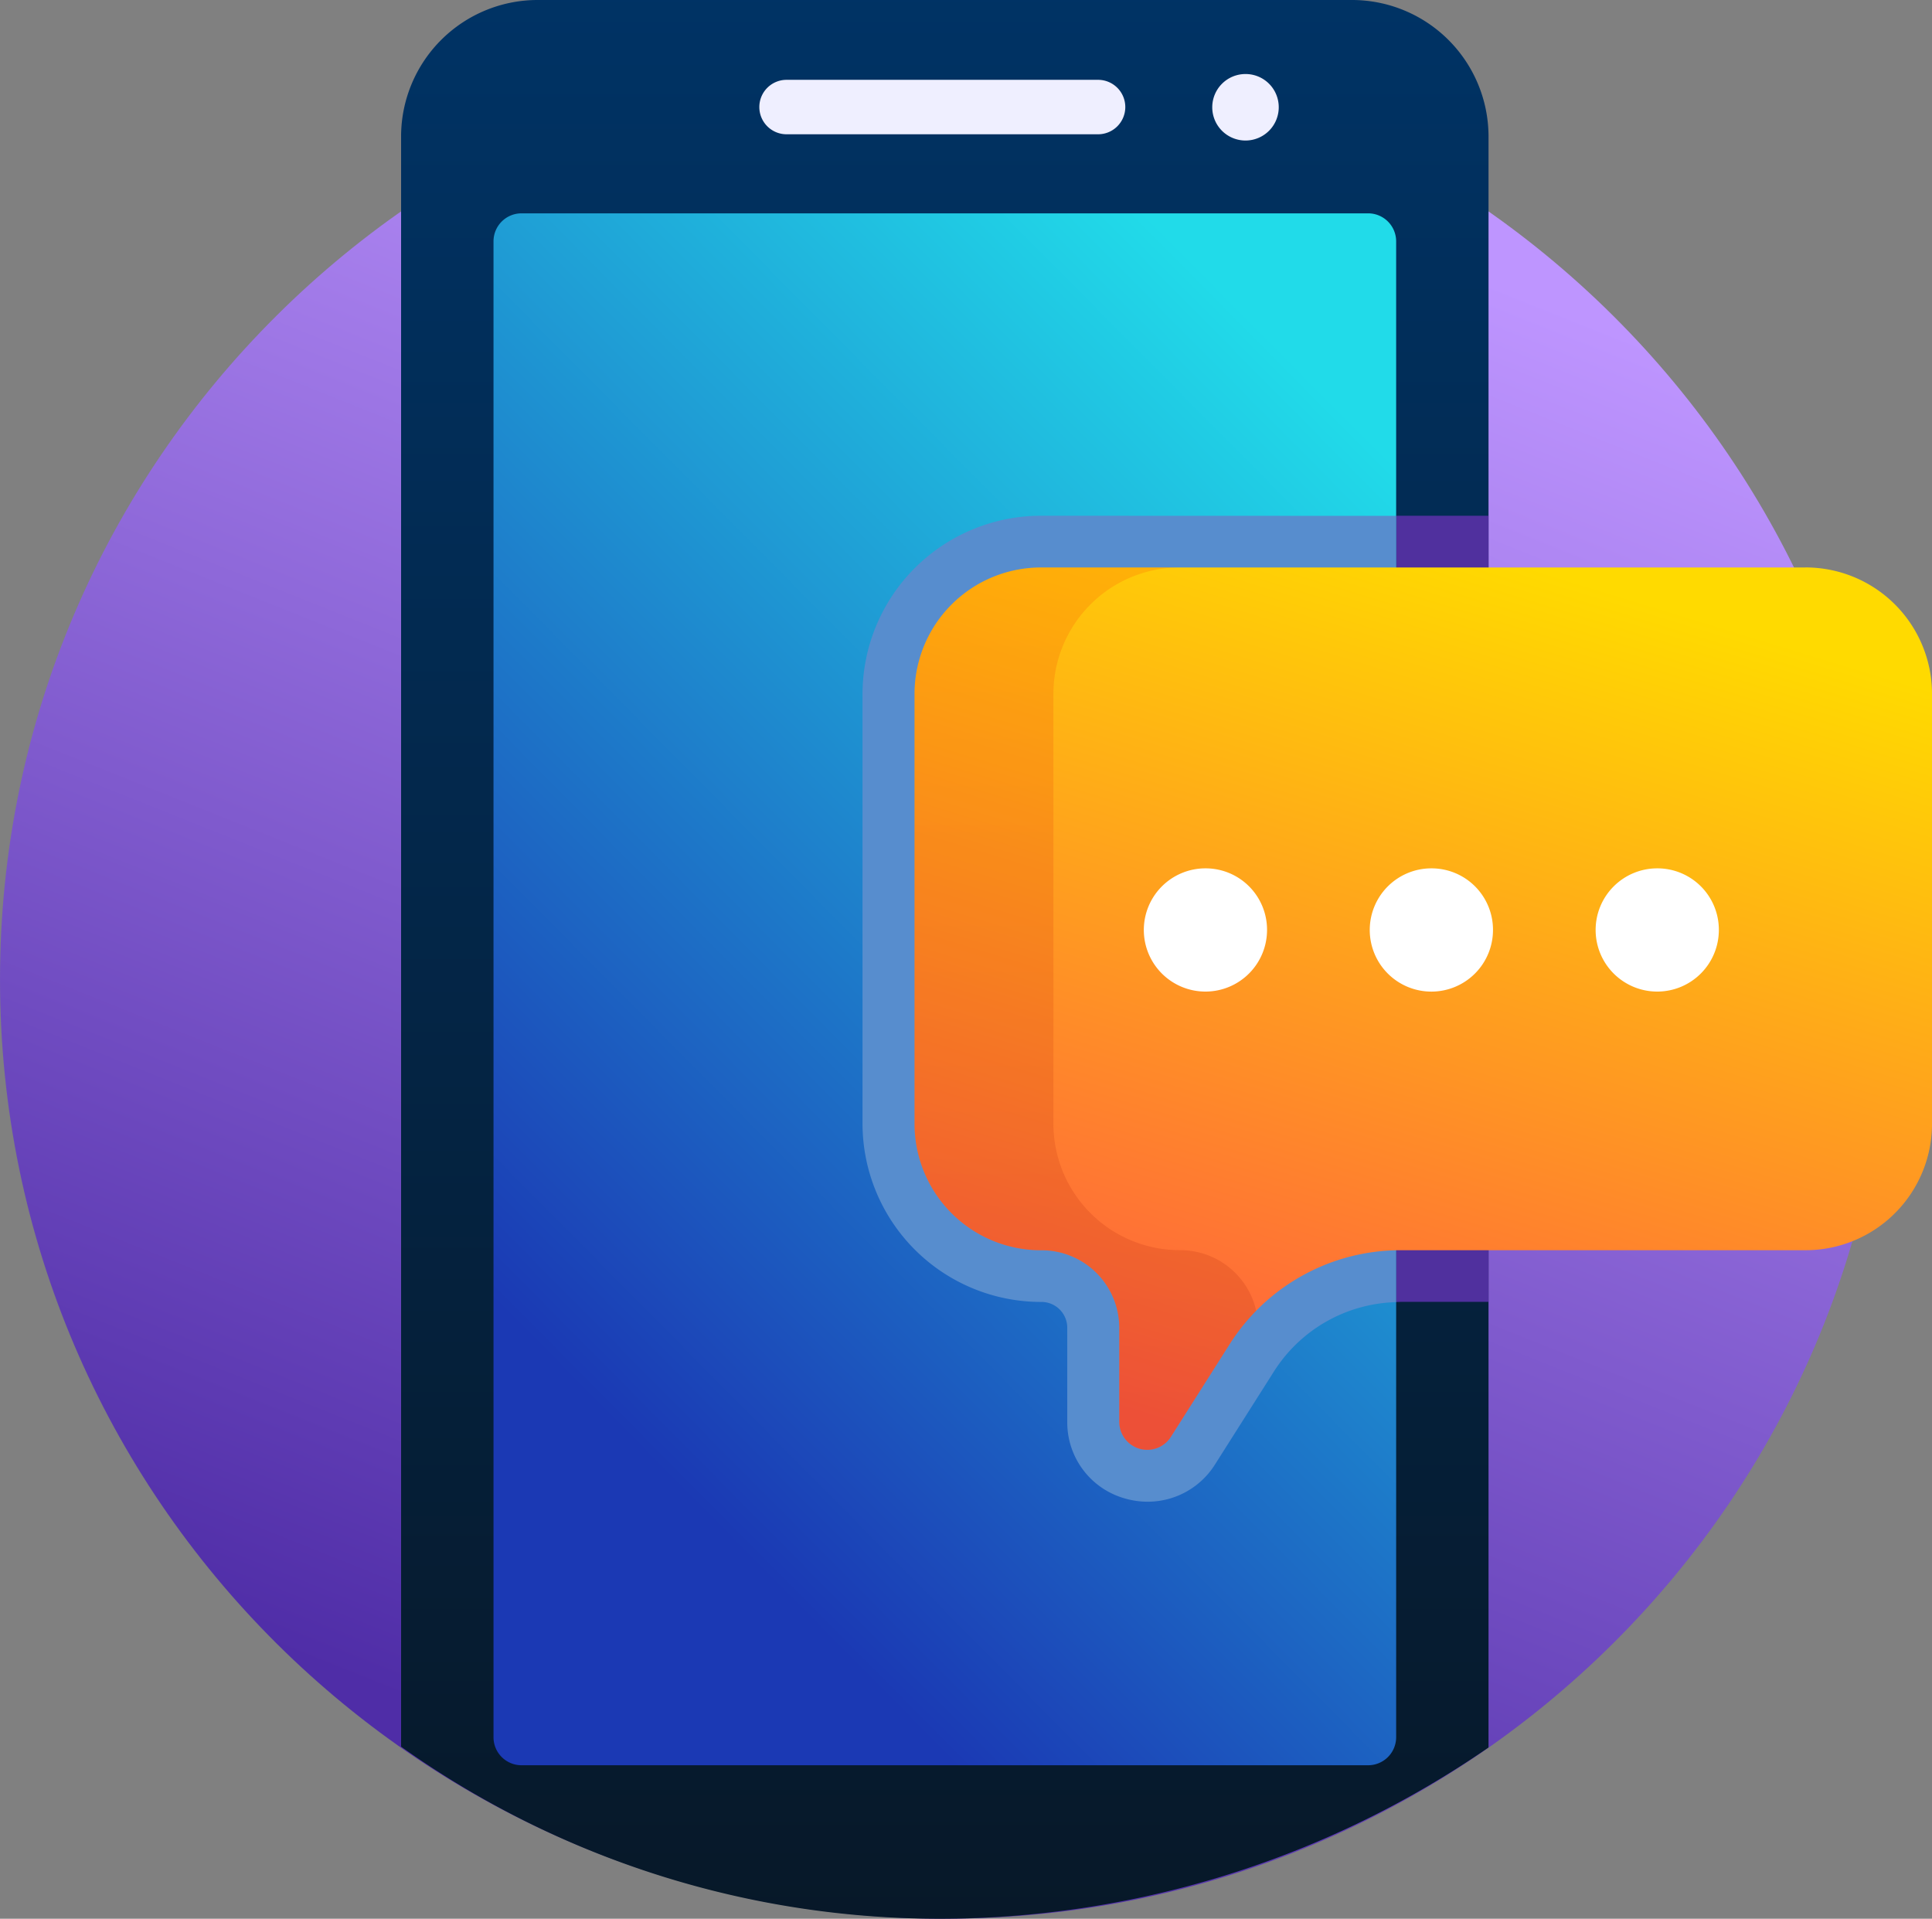 <svg xmlns="http://www.w3.org/2000/svg" width="144" height="143" viewBox="0 0 144 143">
    <rect x="0" y="0" width="144" height="143" fill="#808080" stroke="none"/>
    <defs>
        <style>
            .cls-1{fill:url(#linear-gradient)}.cls-2{fill:url(#linear-gradient-2)}.cls-3{fill:url(#linear-gradient-3)}.cls-4{fill:#efefff}.cls-5{fill:#50309e}.cls-6{fill:#578dce}.cls-7{fill:url(#linear-gradient-4)}.cls-8{opacity:.15;fill:url(#linear-gradient-5)}.cls-9{fill:#fff}
        </style>
        <linearGradient id="linear-gradient" x1=".841" x2=".5" y1=".147" y2="1" gradientUnits="objectBoundingBox">
            <stop offset="0" stop-color="#be95ff"/>
            <stop offset="1" stop-color="#4f2da7"/>
        </linearGradient>
        <linearGradient id="linear-gradient-2" x1=".5" x2=".5" y2="1" gradientUnits="objectBoundingBox">
            <stop offset="0" stop-color="#003365"/>
            <stop offset="1" stop-color="#071828"/>
        </linearGradient>
        <linearGradient id="linear-gradient-3" x1="1" x2=".5" y1=".159" y2="1" gradientUnits="objectBoundingBox">
            <stop offset="0" stop-color="#21dbe9"/>
            <stop offset="1" stop-color="#1b39b4"/>
        </linearGradient>
        <linearGradient id="linear-gradient-4" x1=".6" x2=".261" y2=".971" gradientUnits="objectBoundingBox">
            <stop offset="0" stop-color="#ffda00"/>
            <stop offset="1" stop-color="#ff5b41"/>
        </linearGradient>
        <linearGradient id="linear-gradient-5" x1=".5" x2=".5" y2="1" gradientUnits="objectBoundingBox">
            <stop offset="0" stop-color="#ff2300"/>
            <stop offset="1" stop-color="#801200"/>
        </linearGradient>
    </defs>
    <g id="_ic_sms_notifications" data-name="ic_sms_notifications" transform="translate(.001)">
        <path id="Path_8301" d="M140.837 80.681c0 38.657-31.528 69.994-70.419 69.994S0 119.338 0 80.681s31.527-69.994 70.418-69.994 70.419 31.337 70.419 69.994zm0 0" class="cls-1" data-name="Path 8301" transform="translate(0 -7.676)"/>
        <path id="Path_8302" d="M176.241 0h-60.535a10.182 10.182 0 0 0-10.257 10.1v120.076A69.194 69.194 0 0 0 145.974 143a72.113 72.113 0 0 0 40.526-12.761V10.1A10.181 10.181 0 0 0 176.241 0zm0 0" class="cls-2" data-name="Path 8302" transform="translate(-75.555)"/>
        <path id="Path_8304" d="M194.925 172.088H131.84a2.088 2.088 0 0 1-2.094-2.081v-111.5a2.088 2.088 0 0 1 2.094-2.081h63.084a2.089 2.089 0 0 1 2.1 2.081v111.5a2.089 2.089 0 0 1-2.099 2.081zm0 0" class="cls-3" data-name="Path 8304" transform="translate(-92.964 -40.526)"/>
        <path id="Path_8306" d="M224.932 25.174H201.8a2.029 2.029 0 1 1 0-4.057h23.129a2.029 2.029 0 1 1 0 4.057zm0 0" class="cls-4" data-name="Path 8306" transform="translate(-143.131 -15.167)"/>
        <path id="Path_8307" d="M323.667 22.038a2.478 2.478 0 1 1-2.478-2.463 2.47 2.47 0 0 1 2.478 2.463zm0 0" class="cls-4" data-name="Path 8307" transform="translate(-228.358 -14.058)"/>
        <path id="Path_8308" d="M367.047 136.406v58.6c.114 0 .228-.011.343-.011h6.544v-58.589zm0 0" class="cls-5" data-name="Path 8308" transform="translate(-262.991 -97.969)"/>
        <path id="Path_8309" d="M240.095 136.406a13.308 13.308 0 0 0-13.333 13.253v32.087A13.307 13.307 0 0 0 240.095 195a1.924 1.924 0 0 1 1.927 1.915v7.035a5.887 5.887 0 0 0 4.309 5.7 6.1 6.1 0 0 0 1.683.239 5.924 5.924 0 0 0 5.019-2.774l4.389-6.925a11.127 11.127 0 0 1 9.11-5.175v-58.6zm0 0" class="cls-6" data-name="Path 8309" transform="translate(-162.476 -97.968)"/>
        <path id="Path_8310" d="M306.83 150.094H249.9a9.424 9.424 0 0 0-9.453 9.4v32.087a9.425 9.425 0 0 0 9.453 9.4 5.789 5.789 0 0 1 5.807 5.771v7.035a2.086 2.086 0 0 0 3.847 1.1l4.39-6.925a15.076 15.076 0 0 1 12.736-6.985h30.15a9.425 9.425 0 0 0 9.453-9.4V159.49a9.425 9.425 0 0 0-9.453-9.4zm0 0" class="cls-7" data-name="Path 8310" transform="translate(-172.283 -107.8)"/>
        <path id="Path_8311" d="M260.25 200.972a9.425 9.425 0 0 1-9.453-9.4v-32.083a9.425 9.425 0 0 1 9.453-9.4H249.9a9.425 9.425 0 0 0-9.453 9.4v32.087a9.425 9.425 0 0 0 9.453 9.4 5.79 5.79 0 0 1 5.807 5.772v7.034a2.086 2.086 0 0 0 3.847 1.1l4.39-6.924a15.011 15.011 0 0 1 1.968-2.471 5.8 5.8 0 0 0-5.662-4.515zm0 0" class="cls-8" data-name="Path 8311" transform="translate(-172.283 -107.799)"/>
        <g id="Group_672" data-name="Group 672" transform="translate(85.253 64.718)">
            <path id="Path_8312" d="M309.907 234.236a4.592 4.592 0 1 1-4.592-4.565 4.578 4.578 0 0 1 4.592 4.565zm0 0" class="cls-9" data-name="Path 8312" transform="translate(-300.723 -229.672)"/>
            <path id="Path_8313" d="M369.307 234.236a4.593 4.593 0 1 1-4.592-4.565 4.578 4.578 0 0 1 4.592 4.565zm0 0" class="cls-9" data-name="Path 8313" transform="translate(-343.282 -229.672)"/>
            <path id="Path_8314" d="M428.7 234.236a4.592 4.592 0 1 1-4.592-4.565 4.578 4.578 0 0 1 4.592 4.565zm0 0" class="cls-9" data-name="Path 8314" transform="translate(-385.841 -229.672)"/>
        </g>
    </g>
</svg>
